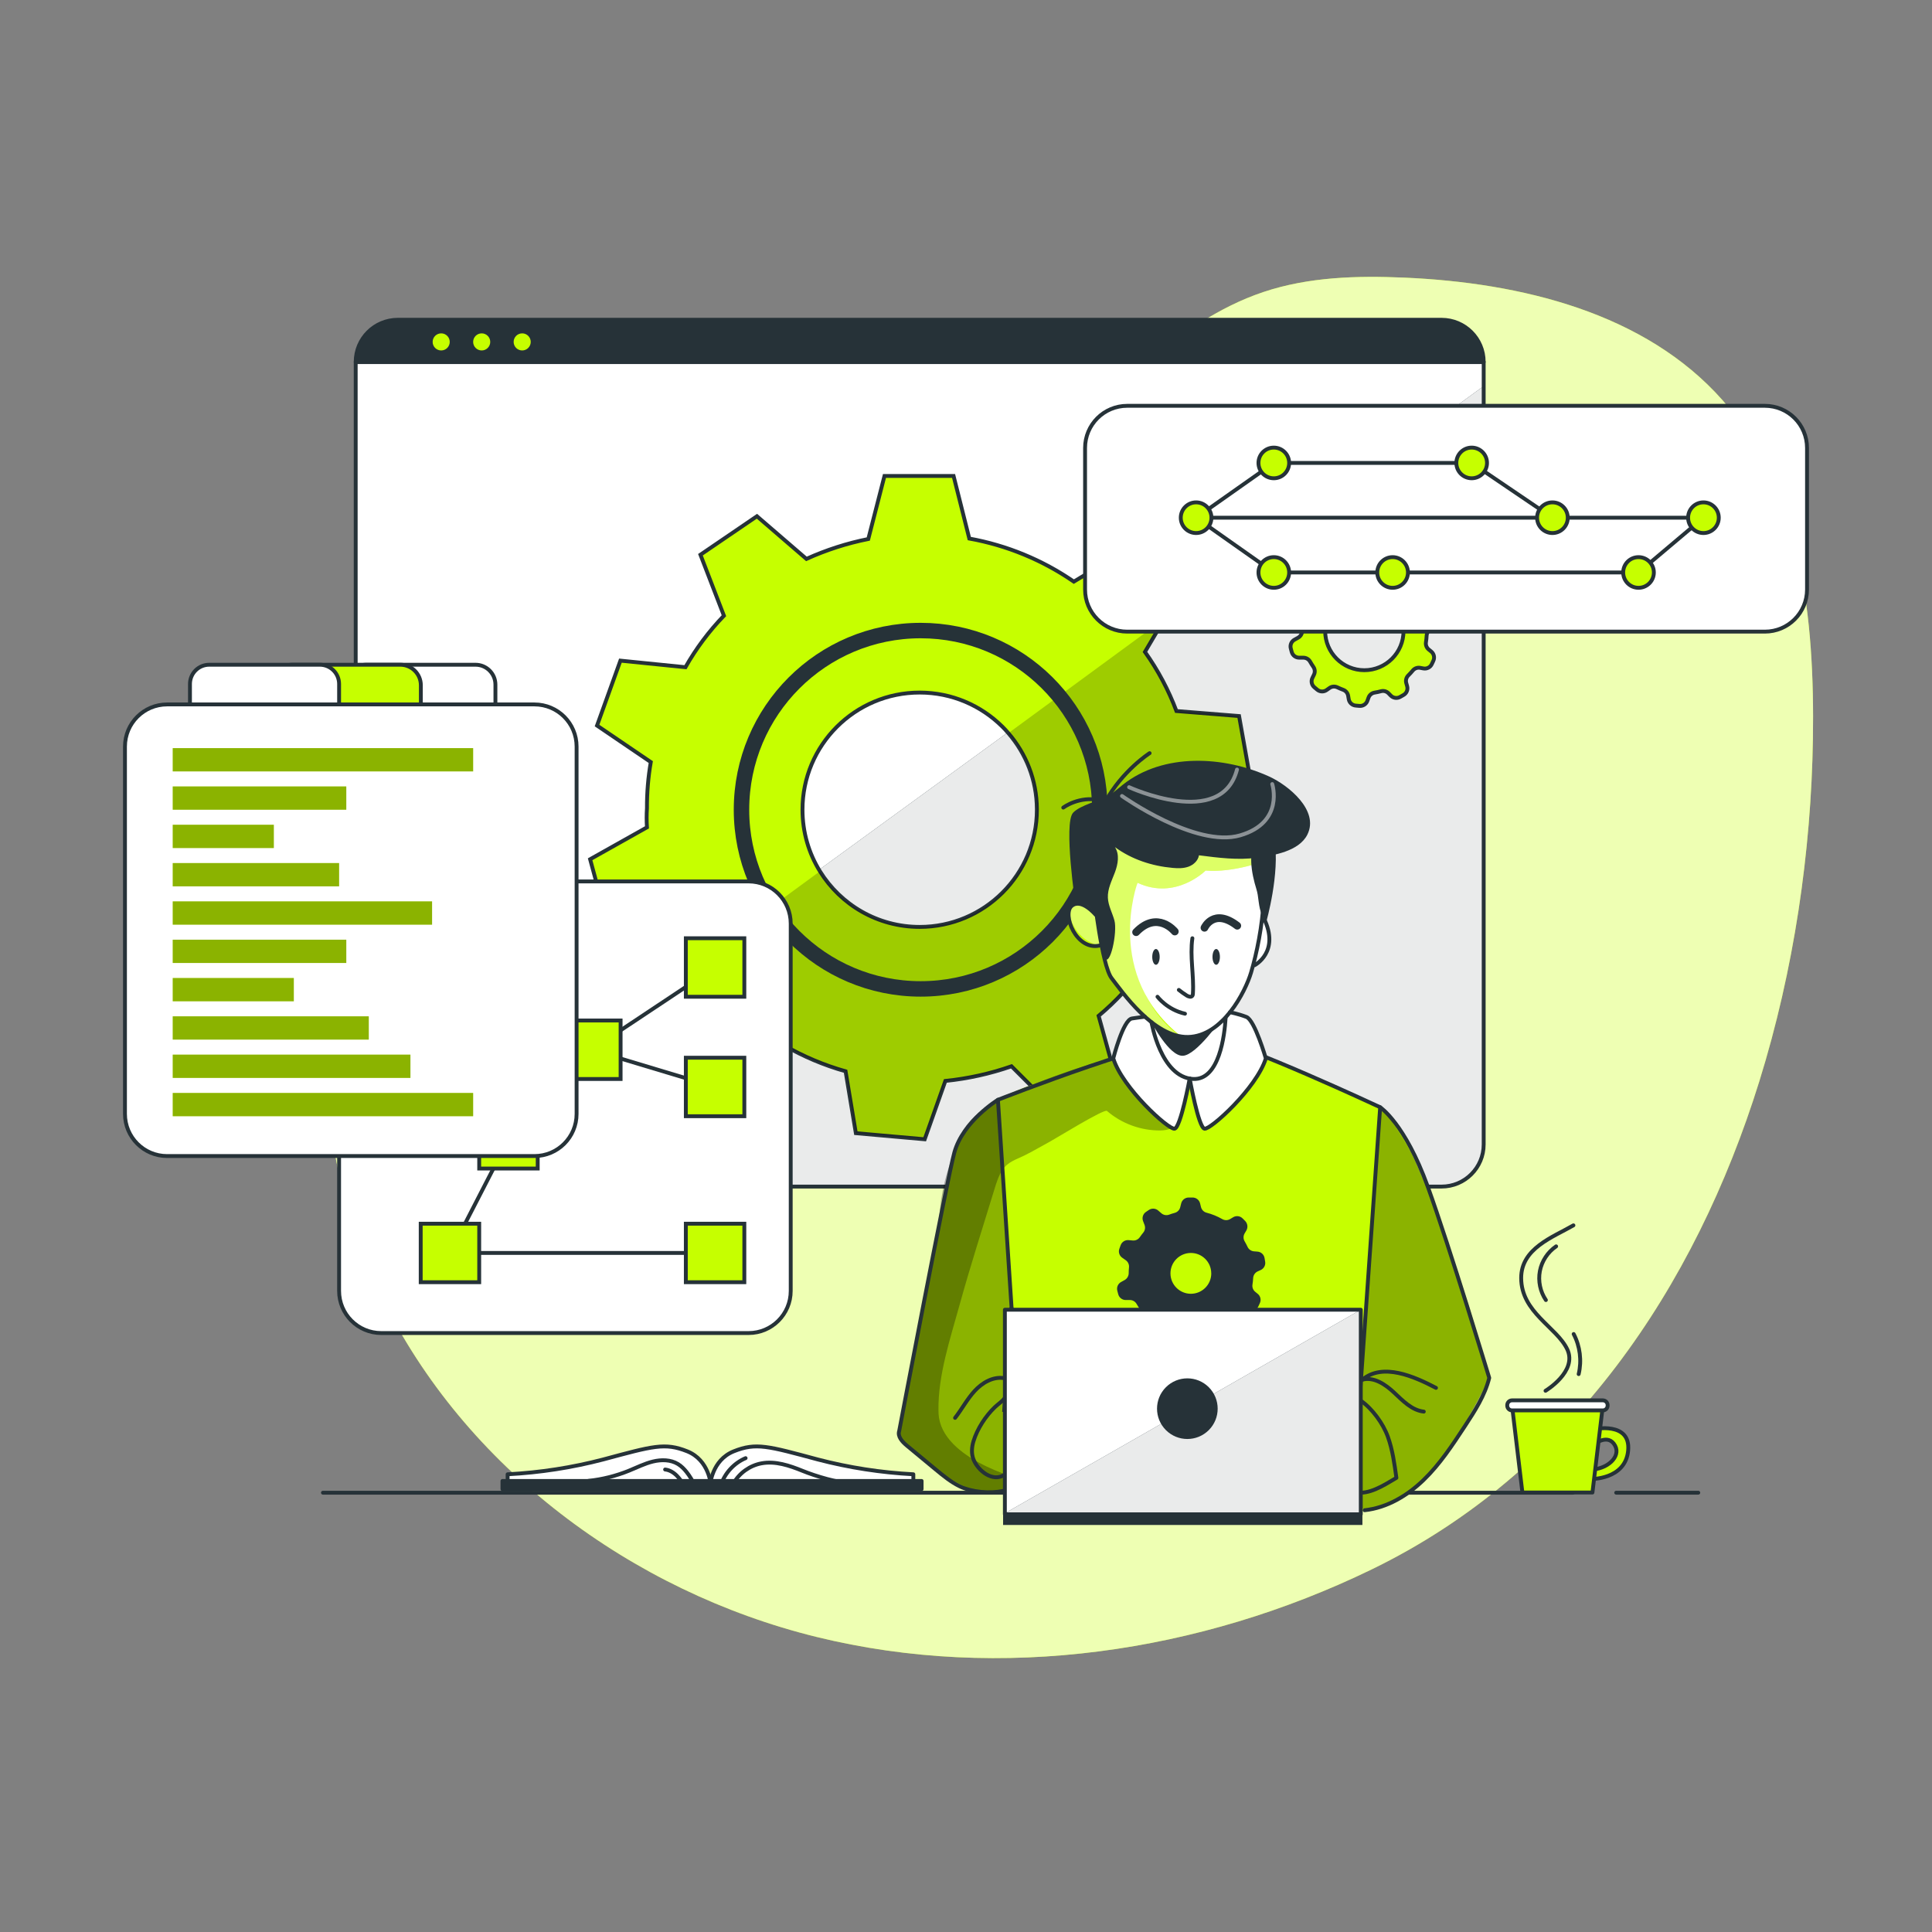 <?xml version="1.0" encoding="utf-8"?>
<!-- Generator: Adobe Illustrator 27.5.0, SVG Export Plug-In . SVG Version: 6.00 Build 0)  -->
<svg version="1.1" xmlns="http://www.w3.org/2000/svg" xmlns:xlink="http://www.w3.org/1999/xlink" x="0px" y="0px"
	 viewBox="0 0 500 500" style="enable-background:new 0 0 500 500;" xml:space="preserve">
<rect x="0" y="0" width="500" height="500" fill="#808080" stroke="none"/>
<g id="Background_Simple">
	<g>
		<path style="fill:#C6FF00;" d="M455.293,279.897c9.009-28.934,13.428-59.434,13.888-88.679
			c0.486-30.945-2.875-64.413-23.361-87.612c-20.036-22.69-52.186-30.442-82.427-31.757c-12.25-0.533-24.757-0.176-36.386,3.711
			c-23.482,7.849-39.943,28.661-60.77,42.049c-40.209,25.846-94.537,22.787-133.192,50.904
			c-9.933,7.225-18.457,16.305-25.489,26.376c-28.181,40.363-30.38,96.279-8.875,140.561c21.505,44.281,64.767,76.405,112.568,88.17
			c47.801,11.764,99.399,4.061,143.687-17.432C406.564,381.132,438.707,333.168,455.293,279.897z"/>
		<path style="opacity:0.7;fill:#FFFFFF;" d="M455.293,279.897c9.009-28.934,13.428-59.434,13.888-88.679
			c0.486-30.945-2.875-64.413-23.361-87.612c-20.036-22.69-52.186-30.442-82.427-31.757c-12.25-0.533-24.757-0.176-36.386,3.711
			c-23.482,7.849-39.943,28.661-60.77,42.049c-40.209,25.846-94.537,22.787-133.192,50.904
			c-9.933,7.225-18.457,16.305-25.489,26.376c-28.181,40.363-30.38,96.279-8.875,140.561c21.505,44.281,64.767,76.405,112.568,88.17
			c47.801,11.764,99.399,4.061,143.687-17.432C406.564,381.132,438.707,333.168,455.293,279.897z"/>
	</g>
</g>
<g id="Window">
	<g>
		<path style="fill:#FFFFFF;" d="M383.973,93.663v202.52c0,6.02-4.88,10.9-10.91,10.9h-270.11c-1.05,0-2.07-0.15-3.03-0.43
			c-4.55-1.31-7.87-5.5-7.87-10.47V93.663c0-6.03,4.88-10.91,10.9-10.91h270.11C379.093,82.753,383.973,87.633,383.973,93.663z"/>
		<g>
			<path style="fill:#263238;" d="M383.973,99.923v196.26c0,6.02-4.88,10.9-10.91,10.9h-270.11c-1.05,0-2.07-0.15-3.03-0.43
				L383.973,99.923z"/>
			<path style="opacity:0.9;fill:#FFFFFF;" d="M383.973,99.923v196.26c0,6.02-4.88,10.9-10.91,10.9h-270.11
				c-1.05,0-2.07-0.15-3.03-0.43L383.973,99.923z"/>
		</g>
		<path style="fill:#C6FF00;stroke:#263238;stroke-miterlimit:10;" d="M309.103,209.553l14.71-6.64l-3.14-17.6l-16.21-1.3
			c-2.04-5.43-4.78-10.58-8.15-15.3l5.09-8.62l3.26-5.53l-12.62-12.53l-14.14,8.49c-8.12-5.6-17.34-9.4-27.05-11.15l-4.07-16.2
			h-17.88l-4.19,16.32c-5.51,1.1-10.88,2.83-16.01,5.15l-12.81-11.04l-14.62,9.96l6.08,15.78c-3.87,4.01-7.21,8.49-9.96,13.33
			l-16.83-1.7l-6.05,16.8l13.91,9.45c-0.68,3.94-1.01,7.94-0.99,11.94c-0.11,1.65-0.11,3.3,0,4.95l-14.71,8.26l4.67,17.2h16.61
			c1.59,3.43,3.46,6.71,5.58,9.84c1.08,1.6,2.23,3.16,3.44,4.67l-7.16,14.82l13.72,11.51l13.24-9.92
			c5.04,2.91,10.41,5.18,16.01,6.76l2.66,16.01l17.82,1.58l5.35-15.1c5.83-0.59,11.58-1.86,17.11-3.79l11.32,11.31l15.5-8.94
			l-4.27-15.42c4.5-3.77,8.51-8.11,11.93-12.89l15.7,2.82l7.56-16.18l-12.34-9.95C308.503,221.083,309.153,215.333,309.103,209.553z
			 M268.343,209.553c0,16.75-13.58,30.33-30.33,30.33c-10.9,0-20.46-5.75-25.81-14.39c-2.87-4.63-4.52-10.1-4.52-15.94
			c0-16.74,13.58-30.32,30.33-30.32c8.34,0,15.89,3.37,21.38,8.81c0.55,0.55,1.08,1.11,1.57,1.7c4.56,5.27,7.34,12.12,7.38,19.62
			V209.553z"/>
		<path style="opacity:0.2;" d="M307.173,226.703l12.34,9.95l-7.56,16.18l-15.7-2.82c-3.42,4.78-7.43,9.12-11.93,12.89l4.27,15.42
			l-15.5,8.94l-11.32-11.31c-5.53,1.93-11.28,3.2-17.11,3.79l-5.35,15.1l-17.82-1.58l-2.66-16.01c-5.6-1.58-10.97-3.85-16.01-6.76
			l-13.24,9.92l-13.72-11.51l7.16-14.82c-1.21-1.51-2.36-3.07-3.44-4.67l32.62-23.92c5.35,8.64,14.91,14.39,25.81,14.39
			c16.75,0,30.33-13.58,30.33-30.33v-0.19c-0.04-7.5-2.82-14.35-7.38-19.62l40.44-29.65l-5.09,8.62c3.37,4.72,6.11,9.87,8.15,15.3
			l16.21,1.3l3.14,17.6l-14.71,6.64C309.153,215.333,308.503,221.083,307.173,226.703z"/>
		<path style="fill:#C6FF00;stroke:#263238;stroke-miterlimit:10;" d="M370.41,162.788l0.74-0.34c0.851-0.374,1.332-1.286,1.16-2.2
			l-0.15-0.9c-0.151-0.916-0.913-1.608-1.84-1.67l-0.89-0.07c-0.718-0.053-1.352-0.489-1.66-1.14c-0.24-0.51-0.5-1-0.78-1.48
			c-0.357-0.619-0.357-1.381,0-2l0.46-0.78c0.46-0.802,0.329-1.812-0.32-2.47l-0.64-0.64c-0.655-0.667-1.685-0.792-2.48-0.3
			l-0.79,0.47c-0.619,0.357-1.381,0.357-2,0c-1.276-0.734-2.645-1.292-4.07-1.66c-0.712-0.185-1.265-0.746-1.44-1.46l-0.23-0.93
			c-0.218-0.922-1.053-1.565-2-1.54h-0.9c-0.944-0.026-1.778,0.612-2,1.53l-0.25,1c-0.176,0.699-0.715,1.249-1.41,1.44
			c-0.5,0.14-1,0.29-1.47,0.47c-0.684,0.25-1.451,0.108-2-0.37l-0.8-0.69c-0.69-0.606-1.705-0.664-2.46-0.14l-0.71,0.48
			c-0.789,0.524-1.102,1.53-0.75,2.41l0.36,0.94c0.267,0.674,0.148,1.439-0.31,2c-0.32,0.381-0.62,0.779-0.9,1.19
			c-0.415,0.607-1.129,0.937-1.86,0.86l-1-0.09c-0.927-0.103-1.803,0.449-2.11,1.33l-0.32,0.88c-0.319,0.855-0.019,1.818,0.73,2.34
			l0.92,0.65c0.589,0.414,0.91,1.113,0.84,1.83c-0.057,0.521-0.083,1.046-0.08,1.57l0,0c-0.025,0.699-0.401,1.339-1,1.7l-0.94,0.52
			c-0.837,0.437-1.254,1.4-1,2.31l0.23,0.87c0.234,0.906,1.064,1.53,2,1.5h1c0.721-0.006,1.389,0.376,1.75,1
			c0.27,0.48,0.56,0.94,0.87,1.39c0.405,0.592,0.462,1.355,0.15,2l-0.41,0.85c-0.415,0.837-0.195,1.85,0.53,2.44l0.69,0.58
			c0.708,0.607,1.74,0.644,2.49,0.09l0.71-0.5c0.584-0.418,1.348-0.49,2-0.19c0.507,0.24,1.027,0.46,1.56,0.66
			c0.668,0.25,1.151,0.837,1.27,1.54l0.15,0.87c0.151,0.916,0.913,1.608,1.84,1.67l0.92,0.08c0.922,0.086,1.783-0.473,2.08-1.35
			l0.28-0.78c0.24-0.686,0.834-1.187,1.55-1.31c0.566-0.089,1.127-0.209,1.68-0.36c0.695-0.185,1.436,0.017,1.94,0.53l0.59,0.6
			c0.643,0.662,1.655,0.798,2.45,0.33l0.79-0.45c0.837-0.437,1.254-1.401,1-2.31l-0.22-0.78c-0.214-0.71-0.017-1.479,0.51-2
			c0.41-0.41,0.81-0.84,1.18-1.29c0.466-0.557,1.197-0.817,1.91-0.68l0.8,0.15c0.912,0.18,1.828-0.292,2.21-1.14l0.38-0.82
			c0.406-0.846,0.169-1.861-0.57-2.44l-0.6-0.49c-0.561-0.443-0.844-1.152-0.74-1.86c0.098-0.596,0.161-1.197,0.19-1.8
			C369.286,163.712,369.742,163.08,370.41,162.788z M363.23,163.307c0,5.6-4.54,10.14-10.14,10.14c-5.6,0-10.14-4.54-10.14-10.14
			c0-5.6,4.54-10.14,10.14-10.14l0,0c5.576-0.005,10.103,4.504,10.12,10.08L363.23,163.307z"/>
		<path style="fill:#263238;" d="M383.976,93.665v0.55H92.056v-0.55c0-6.03,4.88-10.91,10.9-10.91h270.11
			C379.096,82.755,383.976,87.635,383.976,93.665z"/>
		<path style="fill:none;stroke:#263238;stroke-linecap:round;stroke-linejoin:round;stroke-miterlimit:10;" d="M383.976,93.665
			v202.52c0,6.02-4.88,10.9-10.91,10.9h-270.11c-6.02,0-10.9-4.88-10.9-10.9V93.665c0-6.03,4.88-10.91,10.9-10.91h270.11
			C379.096,82.755,383.976,87.635,383.976,93.665z"/>
		
			<line style="fill:none;stroke:#263238;stroke-linecap:round;stroke-linejoin:round;stroke-miterlimit:10;" x1="92.056" y1="93.665" x2="383.976" y2="93.665"/>
		<path style="fill:#C6FF00;" d="M116.393,88.485c0,1.222-0.99,2.212-2.212,2.212c-1.222,0-2.212-0.99-2.212-2.212
			c0-1.222,0.99-2.212,2.212-2.212C115.403,86.273,116.393,87.263,116.393,88.485z"/>
		<path style="fill:#C6FF00;" d="M126.874,88.485c0,1.222-0.99,2.212-2.212,2.212c-1.222,0-2.212-0.99-2.212-2.212
			c0-1.222,0.99-2.212,2.212-2.212C125.883,86.273,126.874,87.263,126.874,88.485z"/>
		<path style="fill:#C6FF00;" d="M137.354,88.485c0,1.222-0.99,2.212-2.212,2.212c-1.222,0-2.212-0.99-2.212-2.212
			c0-1.222,0.99-2.212,2.212-2.212C136.364,86.273,137.354,87.263,137.354,88.485z"/>
		<path style="fill:none;stroke:#263238;stroke-width:4;stroke-miterlimit:10;" d="M284.639,209.558
			c0,25.61-20.761,46.371-46.371,46.371s-46.371-20.761-46.371-46.371s20.761-46.371,46.371-46.371l0,0l0,0
			c25.496,0,46.21,20.582,46.371,46.077V209.558z"/>
	</g>
</g>
<g id="Graphics">
	<g>
		<g>
			<path style="fill:#FFFFFF;stroke:#263238;stroke-miterlimit:10;" d="M456.754,163.465H291.719
				c-6.022,0-10.904-4.882-10.904-10.904v-36.633c0-6.022,4.882-10.904,10.904-10.904h165.034c6.022,0,10.904,4.882,10.904,10.904
				v36.633C467.657,158.583,462.775,163.465,456.754,163.465z"/>
			<g>
				<line style="fill:none;stroke:#263238;stroke-miterlimit:10;" x1="313.52" y1="133.982" x2="440.85" y2="133.982"/>
				<polyline style="fill:none;stroke:#263238;stroke-miterlimit:10;" points="309.551,133.982 329.66,119.808 380.87,119.808 
					401.767,133.982 				"/>
				<path style="fill:#C6FF00;stroke:#263238;stroke-miterlimit:10;" d="M405.736,133.982c0,2.192-1.777,3.969-3.969,3.969
					c-2.192,0-3.969-1.777-3.969-3.969c0-2.192,1.777-3.969,3.969-3.969C403.959,130.013,405.736,131.79,405.736,133.982z"/>
				<circle style="fill:#C6FF00;stroke:#263238;stroke-miterlimit:10;" cx="329.66" cy="119.808" r="3.969"/>
				<path style="fill:#C6FF00;stroke:#263238;stroke-miterlimit:10;" d="M384.839,119.808c0,2.192-1.777,3.969-3.969,3.969
					c-2.192,0-3.969-1.777-3.969-3.969s1.777-3.969,3.969-3.969C383.062,115.839,384.839,117.616,384.839,119.808z"/>
				<polyline style="fill:none;stroke:#263238;stroke-miterlimit:10;" points="309.551,133.982 329.66,148.155 424.048,148.155 
					440.85,133.982 				"/>
				<path style="fill:#C6FF00;stroke:#263238;stroke-miterlimit:10;" d="M364.377,148.155c0,2.192-1.777,3.969-3.969,3.969
					c-2.192,0-3.969-1.777-3.969-3.969c0-2.192,1.777-3.969,3.969-3.969C362.6,144.186,364.377,145.963,364.377,148.155z"/>
				<path style="fill:#C6FF00;stroke:#263238;stroke-miterlimit:10;" d="M333.629,148.155c0,2.192-1.777,3.969-3.969,3.969
					s-3.969-1.777-3.969-3.969c0-2.192,1.777-3.969,3.969-3.969S333.629,145.963,333.629,148.155z"/>
				<path style="fill:#C6FF00;stroke:#263238;stroke-miterlimit:10;" d="M428.017,148.155c0,2.192-1.777,3.969-3.969,3.969
					c-2.192,0-3.969-1.777-3.969-3.969c0-2.192,1.777-3.969,3.969-3.969C426.24,144.186,428.017,145.963,428.017,148.155z"/>
				<circle style="fill:#C6FF00;stroke:#263238;stroke-miterlimit:10;" cx="440.85" cy="133.982" r="3.969"/>
				<path style="fill:#C6FF00;stroke:#263238;stroke-miterlimit:10;" d="M313.52,133.982c0,2.192-1.777,3.969-3.969,3.969
					c-2.192,0-3.969-1.777-3.969-3.969c0-2.192,1.777-3.969,3.969-3.969C311.743,130.013,313.52,131.79,313.52,133.982z"/>
			</g>
		</g>
		<g>
			<g>
				<path style="fill:#FFFFFF;stroke:#263238;stroke-miterlimit:10;" d="M193.735,344.993H98.662
					c-6.022,0-10.904-4.882-10.904-10.904v-95.073c0-6.022,4.882-10.904,10.904-10.904h95.072c6.022,0,10.904,4.882,10.904,10.904
					v95.073C204.638,340.112,199.757,344.993,193.735,344.993z"/>
				<g>
					<polyline style="fill:none;stroke:#263238;stroke-linecap:round;stroke-linejoin:round;stroke-miterlimit:10;" points="
						131.588,294.844 116.449,324.264 185.062,324.264 					"/>
					<polyline style="fill:none;stroke:#263238;stroke-linecap:round;stroke-linejoin:round;stroke-miterlimit:10;" points="
						185.062,250.387 153.041,271.674 185.062,281.307 					"/>
					<rect x="177.492" y="242.817" style="fill:#C6FF00;stroke:#263238;stroke-miterlimit:10;" width="15.14" height="15.14"/>
					<rect x="177.492" y="273.737" style="fill:#C6FF00;stroke:#263238;stroke-miterlimit:10;" width="15.14" height="15.14"/>
					<rect x="145.471" y="264.104" style="fill:#C6FF00;stroke:#263238;stroke-miterlimit:10;" width="15.14" height="15.14"/>
					<rect x="124.018" y="287.274" style="fill:#C6FF00;stroke:#263238;stroke-miterlimit:10;" width="15.14" height="15.14"/>
					<rect x="108.879" y="316.694" style="fill:#C6FF00;stroke:#263238;stroke-miterlimit:10;" width="15.14" height="15.14"/>
					<rect x="177.492" y="316.694" style="fill:#C6FF00;stroke:#263238;stroke-miterlimit:10;" width="15.14" height="15.14"/>
				</g>
			</g>
			<g>
				<g>
					<path style="fill:#FFFFFF;stroke:#263238;stroke-miterlimit:10;" d="M138.319,299.185H43.246
						c-6.022,0-10.904-4.882-10.904-10.904v-95.072c0-6.022,4.882-10.904,10.904-10.904h95.072c6.022,0,10.904,4.882,10.904,10.904
						v95.072C149.223,294.303,144.341,299.185,138.319,299.185z"/>
					<g>
						<rect x="44.702" y="193.615" style="fill:#C6FF00;" width="77.748" height="6.024"/>
						<rect x="44.702" y="203.53" style="fill:#C6FF00;" width="44.917" height="6.024"/>
						<rect x="44.702" y="213.446" style="fill:#C6FF00;" width="26.164" height="6.024"/>
						<rect x="44.702" y="223.361" style="fill:#C6FF00;" width="43.057" height="6.024"/>
						<rect x="44.702" y="233.277" style="fill:#C6FF00;" width="67.119" height="6.024"/>
						<rect x="44.702" y="243.192" style="fill:#C6FF00;" width="44.917" height="6.024"/>
						<rect x="44.702" y="253.107" style="fill:#C6FF00;" width="31.337" height="6.024"/>
						<rect x="44.702" y="263.023" style="fill:#C6FF00;" width="50.737" height="6.024"/>
						<rect x="44.702" y="272.938" style="fill:#C6FF00;" width="61.515" height="6.024"/>
						<rect x="44.702" y="282.853" style="fill:#C6FF00;" width="77.748" height="6.024"/>
						<rect x="44.702" y="193.615" style="opacity:0.3;" width="77.748" height="6.024"/>
						<rect x="44.702" y="203.53" style="opacity:0.3;" width="44.917" height="6.024"/>
						<rect x="44.702" y="213.446" style="opacity:0.3;" width="26.164" height="6.024"/>
						<rect x="44.702" y="223.361" style="opacity:0.3;" width="43.057" height="6.024"/>
						<rect x="44.702" y="233.277" style="opacity:0.3;" width="67.119" height="6.024"/>
						<rect x="44.702" y="243.192" style="opacity:0.3;" width="44.917" height="6.024"/>
						<rect x="44.702" y="253.107" style="opacity:0.3;" width="31.337" height="6.024"/>
						<rect x="44.702" y="263.023" style="opacity:0.3;" width="50.737" height="6.024"/>
						<rect x="44.702" y="272.938" style="opacity:0.3;" width="61.515" height="6.024"/>
						<rect x="44.702" y="282.853" style="opacity:0.3;" width="77.748" height="6.024"/>
					</g>
				</g>
				<path style="fill:#FFFFFF;stroke:#263238;stroke-miterlimit:10;" d="M123.063,172.033H94.771c-2.845,0-5.151,2.306-5.151,5.152
					v5.121h38.595v-5.121C128.214,174.339,125.908,172.033,123.063,172.033z"/>
				<path style="fill:#C6FF00;stroke:#263238;stroke-miterlimit:10;" d="M103.597,172.033H75.641c-2.938,0-5.32,2.382-5.32,5.32
					v4.952h38.595v-4.952C108.917,174.414,106.535,172.033,103.597,172.033z"/>
				<path style="fill:#FFFFFF;stroke:#263238;stroke-miterlimit:10;" d="M82.779,172.033H54.142c-2.75,0-4.979,2.229-4.979,4.979
					v5.293h38.595v-5.293C87.758,174.262,85.529,172.033,82.779,172.033z"/>
			</g>
		</g>
	</g>
</g>
<g id="Table">
	<g>
		<g>
			
				<line style="fill:none;stroke:#263238;stroke-linecap:round;stroke-linejoin:round;stroke-miterlimit:10;" x1="418.27" y1="386.308" x2="439.514" y2="386.308"/>
			
				<line style="fill:none;stroke:#263238;stroke-linecap:round;stroke-linejoin:round;stroke-miterlimit:10;" x1="83.576" y1="386.308" x2="407.088" y2="386.308"/>
		</g>
		<g>
			<g id="Coffee--inject-189_2_">
				<path style="fill:#C6FF00;stroke:#263238;stroke-linecap:round;stroke-linejoin:round;" d="M412.433,373.86
					c0,0,3.768-3.079,5.559,0.288c1.549,2.913-2.159,6.167-6.38,6.164v2.459c0,0,9.049,0.241,9.753-7.38
					c0.704-7.621-8.932-5.517-8.932-5.517V373.86z"/>
				<polygon style="fill:#C6FF00;stroke:#263238;stroke-linecap:round;stroke-linejoin:round;" points="412.124,386.261 
					393.997,386.261 391.28,363.498 414.85,363.498 				"/>
				<path style="fill:#FFFFFF;stroke:#263238;stroke-linecap:round;stroke-linejoin:round;" d="M391.314,362.409h23.494
					c0.686,0,1.242,0.556,1.242,1.242v0.119c0,0.686-0.556,1.242-1.242,1.242h-23.494c-0.686,0-1.242-0.556-1.242-1.242v-0.119
					C390.072,362.965,390.628,362.409,391.314,362.409z"/>
			</g>
			<path style="fill:none;stroke:#263238;stroke-linecap:round;stroke-linejoin:round;" d="M399.98,359.929c0,0,8.34-5,5.62-10.74
				c-2.72-5.74-11.92-9.52-11.92-18.45c0-7.69,8.18-10.54,13.52-13.62"/>
			<path style="fill:none;stroke:#263238;stroke-linecap:round;stroke-linejoin:round;" d="M402.725,322.555
				c-2.168,1.471-3.716,3.826-4.206,6.4c-0.49,2.573,0.083,5.333,1.558,7.498"/>
			<path style="fill:none;stroke:#263238;stroke-linecap:round;stroke-linejoin:round;" d="M407.263,345.245
				c1.653,3.152,2.121,6.907,1.295,10.369"/>
		</g>
		<g>
			<g>
				<path style="fill:#FFFFFF;stroke:#263238;stroke-linecap:round;stroke-linejoin:round;" d="M183.982,384.421
					c0,0-0.38-6.53-6.14-8.83c-5.76-2.3-8.84-1.35-21.7,2.11c-8.104,2.12-16.404,3.406-24.77,3.84v2.88H183.982z"/>
				<path style="fill:#FFFFFF;stroke:#263238;stroke-linecap:round;stroke-linejoin:round;" d="M183.772,384.421
					c0,0,0.38-6.53,6.14-8.83c5.76-2.3,8.83-1.35,21.7,2.11c8.101,2.12,16.398,3.406,24.76,3.84v2.88H183.772z"/>
				
					<rect x="130.032" y="383.271" style="fill:#263238;stroke:#263238;stroke-linecap:round;stroke-linejoin:round;" width="108.48" height="2.11"/>
			</g>
			<path style="fill:none;stroke:#263238;stroke-linecap:round;stroke-linejoin:round;" d="M186.574,384.304
				c1.014-3.077,3.403-5.672,6.386-6.937"/>
			<path style="fill:none;stroke:#263238;stroke-linecap:round;stroke-linejoin:round;" d="M189.858,383.845
				c1.506-2.65,4.22-4.581,7.218-5.135c3.589-0.663,7.238,0.572,10.62,1.944c3.382,1.373,9.258,3.179,12.908,3.19"/>
			<path style="fill:none;stroke:#263238;stroke-linecap:round;stroke-linejoin:round;" d="M152.293,383.244
				c3.588-0.381,7.121-1.266,10.464-2.623c2.063-0.837,4.067-1.857,6.23-2.383c2.163-0.526,4.572-0.506,6.473,0.652
				c0.87,0.53,1.592,1.271,2.226,2.068c0.857,1.078,1.568,2.271,2.107,3.538"/>
			<path style="fill:none;stroke:#263238;stroke-linecap:round;stroke-linejoin:round;" d="M172.131,380.31
				c1.169,0.122,2.23,0.781,3.054,1.619c0.824,0.838,1.443,1.853,2.054,2.857"/>
		</g>
	</g>
</g>
<g id="Character">
	<g>
		<path style="fill:#C6FF00;" d="M266.148,383.378c0,0-5.939,2.93-12.652,2.93s-20.404-13.89-20.404-13.89s-0.496-1.5,0.572-7.094
			c1.068-5.593,11.109-56.943,11.109-56.943s1.188-11.948,7.978-19.283c6.791-7.335,20.117-9.944,20.117-9.944
			s29.482-12.841,46.012-8.876c16.555,6.566,34.557,13.226,40.581,18.393c6.024,5.166,20.829,46.611,25.958,67.924
			c0,0-11.301,24.007-21.835,30.755c-10.535,6.748-35.989,4.543-35.989,4.543L266.148,383.378z"/>
		<path style="opacity:0.3;" d="M262.407,341.651l-4.259-56.589c0,0-8.95,3.086-11.163,13.203
			c-2.213,10.116-15.527,72.417-13.894,74.153c1.633,1.736,10.348,9.177,10.348,9.177s9.372,8.015,18.968,3.227
			C272.002,380.032,262.407,341.651,262.407,341.651z"/>
		<path style="opacity:0.3;" d="M304.726,290.304c-0.499,1.693-2.621,2.233-4.387,2.257c-5.029,0.071-10.061-1.766-13.862-5.058
			c-0.705-0.61-13.208,7.111-14.649,7.885c-2.267,1.217-4.495,2.566-6.806,3.696c-2.162,1.057-4.197,1.584-5.608,3.727
			c-1.006,1.527-1.552,3.303-2.085,5.052c-3.029,9.926-6.23,19.828-8.987,29.825c-2.386,8.65-5.607,18.236-5.469,27.317
			c0.01,0.65,0.033,1.298,0.139,1.941c1.903,11.609,23.136,16.432,23.136,16.432s-7.502,4.594-12.652,2.93
			c-5.15-1.664-17.109-8.535-20.888-14.956l10.404-54.443c0,0-0.13-26.197,18.771-34.027c18.901-7.831,26.33-8.969,26.33-8.969
			L304.726,290.304z"/>
		<path style="opacity:0.3;" d="M374.492,375.882c0,0,8.253-9.124,10.926-19.285c0,0-12.661-41.713-15.916-49.512
			c-3.255-7.8-8.589-16.722-12.318-20.53l-6.042,85.864l-1.271,18.064c0,0,6.764,0.289,11.515-1.943
			C366.137,386.308,374.492,375.882,374.492,375.882z"/>
		<path style="fill:none;stroke:#263238;stroke-linecap:round;stroke-linejoin:round;stroke-miterlimit:10;" d="M349.871,390.482
			l7.314-103.928c0,0-35.413-16.551-44.651-18.091c-9.238-1.54-54.273,16.167-54.273,16.167l6.544,99.694"/>
		<path style="fill:#FFFFFF;" d="M286.027,217.702l-3.64,17.44c0,0-4.659-3.29-5.649,0.43c-0.99,3.72,2.042,8.837,7.9,9.12
			c0,0,1.594,7.896,6.779,13.264c5.185,5.368,7.743,7.422,7.743,7.422s2.046,13.242,8.731,13.746
			c6.685,0.504,7.998-5.521,9.35-13.89c0,0,5.778-10.028,7.465-15.449c0,0,7.096-4.946,2.362-12.17c0,0,2.344-17.255-1.727-20.175
			C321.273,214.522,293.127,216.029,286.027,217.702z"/>
		<path style="fill:#FFFFFF;" d="M307.625,280.508c0,0-2.251,11.307-3.645,11.596c-1.394,0.289-6.935-5.002-11.773-11.596
			c-4.838-6.594-4.094-6.595-4.094-6.595s2.244-8.647,4.094-9.91s8.495-1.101,8.495-1.101l14.579-0.557c0,0,4.895-0.694,7.853,1.239
			s4.46,10.329,4.46,10.329s-8.71,16.117-15.867,18.191C311.727,292.104,309.49,286.97,307.625,280.508z"/>
		<line style="fill:none;stroke:#263238;stroke-miterlimit:10;" x1="259.857" y1="365.424" x2="261.783" y2="338.301"/>
		<g>
			<path style="fill:#C6FF00;" d="M327.593,222.712c0,0-8.272,3.206-15.589,2.589c0,0-7.728,7.784-17.616,3.156
				c0,0-8.92,24.154,11.529,39.953c0,0-16.413-5.288-21.279-23.718c0,0-5.812,0.909-7.9-7.793c0,0-1.681-3.348,5.986-3.37
				l-0.337-16.804l19.7,3.949l14.134-2.063L327.593,222.712z"/>
			<path style="opacity:0.4;fill:#FFFFFF;" d="M327.593,222.712c0,0-8.272,3.206-15.589,2.589c0,0-7.728,7.784-17.616,3.156
				c0,0-7.206,25.859,10.694,39.518c0,0-16.228-5.63-20.444-23.283c0,0-5.774-0.614-7.9-7.793c0,0-1.681-3.348,5.986-3.37
				l-0.337-16.804l19.7,3.949l14.134-2.063L327.593,222.712z"/>
		</g>
		<path style="fill:none;stroke:#263238;stroke-linecap:round;stroke-linejoin:round;stroke-miterlimit:10;" d="M305.082,256.188
			c0.644,0.517,1.319,0.998,2.019,1.439c0.456,0.287,1.143,0.523,1.467,0.099c0.126-0.164,0.145-0.381,0.158-0.586
			c0.294-4.773-0.818-9.588-0.138-14.323"/>
		<path style="fill:none;stroke:#263238;stroke-width:2;stroke-linecap:round;stroke-linejoin:round;stroke-miterlimit:10;" d="
			M311.717,240.107c0,0,2.371-5.229,8.484-0.531"/>
		<path style="fill:none;stroke:#263238;stroke-width:2;stroke-linecap:round;stroke-linejoin:round;stroke-miterlimit:10;" d="
			M304.037,241.074c0,0-4.467-5.561-10.01,0.172"/>
		<path style="fill:none;stroke:#263238;stroke-linecap:round;stroke-linejoin:round;stroke-miterlimit:10;" d="M298.003,264.548
			c0,0,2.382,14.256,10.774,14.688c6.81,0.35,8.142-11.434,8.403-15.652"/>
		<path style="fill:none;stroke:#263238;stroke-linecap:round;stroke-linejoin:round;stroke-miterlimit:10;" d="M283.542,236.732
			c0,0-3.703-4.419-6.211-2.26c-2.508,2.159,1.25,11.663,7.308,10.221"/>
		<path style="fill:none;stroke:#263238;stroke-linecap:round;stroke-linejoin:round;stroke-miterlimit:10;" d="M299.556,257.957
			c0,0,2.504,3.352,7.117,4.388"/>
		<ellipse style="fill:#263238;" cx="299.161" cy="247.642" rx="0.961" ry="2.041"/>
		<path style="fill:#263238;" d="M315.713,247.642c0,1.127-0.43,2.041-0.961,2.041c-0.531,0-0.961-0.914-0.961-2.041
			c0-1.127,0.43-2.041,0.961-2.041C315.282,245.601,315.713,246.515,315.713,247.642z"/>
		<path style="fill:none;stroke:#263238;stroke-linecap:round;stroke-linejoin:round;stroke-miterlimit:10;" d="M307.893,279.125
			c0,0-2.335,12.693-3.913,12.979c-1.578,0.287-13.517-10.563-15.867-18.191c0,0,2.531-9.967,4.826-10.329
			c1.102-0.174,2.36-0.338,3.369-0.462"/>
		<path style="fill:none;stroke:#263238;stroke-linecap:round;stroke-linejoin:round;stroke-miterlimit:10;" d="M307.893,279.125
			c0,0,2.256,12.693,3.834,12.979c1.578,0.287,13.517-10.563,15.867-18.191c0,0-2.854-9.896-5.024-10.728
			c-2.191-0.84-4.254-1.213-4.254-1.213"/>
		<path style="fill:#263238;" d="M285.781,247.894c1.533,2.654,3.441-6.721,2.631-9.677c-0.541-1.975-1.604-3.836-1.696-5.881
			c-0.102-2.274,1.006-4.397,1.808-6.527c0.802-2.13,1.271-4.668,0.022-6.57c4.365,3.189,9.588,4.898,14.973,5.379
			c1.378,0.123,2.805,0.144,4.102-0.338s2.448-1.56,2.668-2.926c5.044,0.643,10.048,1.303,15.086,0.618
			c4.221-0.574,10.787-1.643,12.959-5.953c3.176-6.302-5.01-12.839-9.835-15.041c-11.697-5.337-27.41-6.236-37.944,2.133
			c-1.119,0.889-2.176,1.865-3.387,2.623c-2.327,1.458-7.615,2.587-9.465,4.615c-2.489,2.729,0.633,23.811,0.633,23.811
			s4.053-1.878,5.733,4.398C285.207,242.815,284.228,245.204,285.781,247.894z"/>
		<path style="fill:#263238;" d="M323.982,220.61c-0.066,0.269-0.113,0.536-0.132,0.8c-0.176,2.381,0.243,4.783,0.838,7.08
			c0.266,1.028,0.646,2.033,0.809,3.074c0.392,2.504,0.386,4.914,2.232,6.945c0,0,3.542-12.371,2.116-21.208
			c-0.165-1.024-0.493-3.598-2.056-3.122c-1.142,0.347-1.966,2.314-2.445,3.263C324.855,218.41,324.252,219.518,323.982,220.61z"/>
		<path style="fill:none;stroke:#263238;stroke-linecap:round;stroke-linejoin:round;stroke-miterlimit:10;" d="M275.172,209.006
			c1.546-1.131,6.108-3.323,10.855-1.458c4.469-8.159,11.494-12.627,11.494-12.627"/>
		<path style="opacity:0.47;fill:none;stroke:#FFFFFF;stroke-linecap:round;stroke-linejoin:round;stroke-miterlimit:10;" d="
			M290.37,206.001c0,0,19.039,13.541,30.569,10.19c11.53-3.352,8.313-13.273,8.313-13.273"/>
		<path style="opacity:0.47;fill:none;stroke:#FFFFFF;stroke-linecap:round;stroke-linejoin:round;stroke-miterlimit:10;" d="
			M292.207,203.722c0,0,23.905,10.994,27.928-4.559"/>
		<path style="fill:#263238;" d="M298.003,264.548c0,0,4.549,8.836,8.113,8.686s10.106-9.65,10.106-9.65s-3.528,4.549-8.885,5.021
			C303.814,268.915,298.003,264.548,298.003,264.548z"/>
		<path style="fill:#263238;" d="M325.516,329.026l0.74-0.34c0.851-0.375,1.332-1.286,1.16-2.2l-0.15-0.9
			c-0.151-0.916-0.913-1.608-1.84-1.67l-0.89-0.07c-0.718-0.053-1.352-0.489-1.66-1.14c-0.24-0.51-0.5-1-0.78-1.48
			c-0.357-0.619-0.357-1.381,0-2l0.46-0.78c0.46-0.802,0.329-1.812-0.32-2.47l-0.64-0.64c-0.655-0.668-1.685-0.792-2.48-0.3
			l-0.79,0.47c-0.619,0.357-1.381,0.357-2,0c-1.276-0.734-2.645-1.292-4.07-1.66c-0.712-0.185-1.265-0.746-1.44-1.46l-0.23-0.93
			c-0.218-0.922-1.053-1.565-2-1.54h-0.9c-0.944-0.026-1.778,0.612-2,1.53l-0.25,1c-0.176,0.699-0.715,1.249-1.41,1.44
			c-0.5,0.14-1,0.29-1.47,0.47c-0.684,0.25-1.451,0.108-2-0.37l-0.8-0.69c-0.69-0.606-1.705-0.664-2.46-0.14l-0.71,0.48
			c-0.789,0.524-1.102,1.53-0.75,2.41l0.36,0.94c0.266,0.674,0.148,1.439-0.31,2c-0.32,0.381-0.62,0.779-0.9,1.19
			c-0.415,0.607-1.129,0.937-1.86,0.86l-1-0.09c-0.927-0.103-1.803,0.449-2.11,1.33l-0.32,0.88c-0.319,0.855-0.019,1.818,0.73,2.34
			l0.92,0.65c0.589,0.414,0.91,1.113,0.84,1.83c-0.056,0.521-0.083,1.046-0.08,1.57l0,0c-0.025,0.699-0.401,1.339-1,1.7l-0.94,0.52
			c-0.837,0.437-1.254,1.401-1,2.31l0.23,0.87c0.234,0.906,1.065,1.53,2,1.5h1c0.721-0.007,1.39,0.376,1.75,1
			c0.27,0.48,0.56,0.94,0.87,1.39c0.405,0.592,0.462,1.355,0.15,2l-0.41,0.85c-0.415,0.837-0.195,1.85,0.53,2.44l0.69,0.58
			c0.708,0.607,1.74,0.644,2.49,0.09l0.71-0.5c0.584-0.418,1.348-0.49,2-0.19c0.507,0.24,1.027,0.46,1.56,0.66
			c0.668,0.25,1.151,0.837,1.27,1.54l0.15,0.87c0.151,0.916,0.913,1.608,1.84,1.67l0.92,0.08c0.922,0.086,1.783-0.473,2.08-1.35
			l0.28-0.78c0.24-0.686,0.834-1.187,1.55-1.31c0.566-0.089,1.127-0.209,1.68-0.36c0.695-0.185,1.436,0.017,1.94,0.53l0.59,0.6
			c0.643,0.662,1.655,0.798,2.45,0.33l0.79-0.45c0.837-0.437,1.254-1.4,1-2.31l-0.22-0.78c-0.214-0.71-0.017-1.479,0.51-2
			c0.41-0.41,0.81-0.84,1.18-1.29c0.466-0.557,1.197-0.817,1.91-0.68l0.8,0.15c0.912,0.18,1.828-0.292,2.21-1.14l0.38-0.82
			c0.406-0.846,0.169-1.861-0.57-2.44l-0.6-0.49c-0.562-0.443-0.844-1.152-0.74-1.86c0.098-0.596,0.161-1.197,0.19-1.8
			C324.392,329.95,324.848,329.318,325.516,329.026z M313.477,329.546c0,2.917-2.365,5.281-5.281,5.281
			c-2.917,0-5.281-2.365-5.281-5.281c0-2.917,2.365-5.281,5.281-5.281l0,0c2.904-0.003,5.262,2.346,5.271,5.25L313.477,329.546z"/>
		<path style="fill:none;stroke:#263238;stroke-linecap:round;stroke-linejoin:round;stroke-miterlimit:10;" d="M260.061,361.764
			c-0.71,0.968-1.738,1.59-2.593,2.408c-2.415,2.311-4.551,5.61-5.532,8.818c-0.475,1.553-0.58,3.274,0.033,4.778
			c1.172,2.873,4.901,5.849,7.888,3.962"/>
		<path style="fill:none;stroke:#263238;stroke-linecap:round;stroke-linejoin:round;stroke-miterlimit:10;" d="M259.82,356.654
			c-2.841-0.443-5.637,1.204-7.583,3.32c-1.946,2.116-3.295,4.707-5.066,6.972"/>
		<path style="fill:none;stroke:#263238;stroke-linecap:round;stroke-linejoin:round;stroke-miterlimit:10;" d="M259.606,385.852
			c-3.451,0.713-8.093,0.336-11.26-1.208c-2.292-1.118-4.28-2.759-6.245-4.385c-2.459-2.035-4.917-4.07-7.376-6.106
			c-1.186-0.982-2.503-2.374-2.012-3.834c0,0,12.333-65.026,14.272-72.054c2.239-8.115,11.275-13.636,11.275-13.636"/>
		<path style="fill:none;stroke:#263238;stroke-linecap:round;stroke-linejoin:round;stroke-miterlimit:10;" d="M352.171,362.493
			c2.976,2.065,5.795,5.944,7.012,9.355c1.217,3.412,1.713,7.031,2.202,10.62c-1.914,1.07-5.85,3.839-9.215,3.839"/>
		<path style="fill:none;stroke:#263238;stroke-linecap:round;stroke-linejoin:round;stroke-miterlimit:10;" d="M352.589,357.055
			c2.992-0.791,5.96,1.243,8.218,3.36c2.257,2.118,4.594,4.579,7.671,4.909"/>
		<path style="fill:none;stroke:#263238;stroke-linecap:round;stroke-linejoin:round;stroke-miterlimit:10;" d="M353.165,390.843
			c5.795-0.611,11.08-3.782,15.269-7.834c4.189-4.051,7.423-8.967,10.622-13.839c2.591-3.947,5.226-7.992,6.362-12.575
			c0,0-10.232-33.813-15.916-49.512c-5.921-16.355-12.318-20.53-12.318-20.53"/>
		<path style="fill:none;stroke:#263238;stroke-linecap:round;stroke-linejoin:round;stroke-miterlimit:10;" d="M352.589,357.055
			c5.275-4.433,13.367-0.84,19.043,2.125"/>
		<g>
			<rect x="260.061" y="338.953" style="fill:#FFFFFF;" width="92.11" height="52.942"/>
			<rect x="259.599" y="391.895" style="fill:#263238;" width="92.991" height="2.766"/>
			<g>
				<polygon style="fill:#263238;" points="259.599,391.895 352.171,338.953 352.589,391.895 				"/>
				<polygon style="opacity:0.9;fill:#FFFFFF;" points="259.599,391.895 352.171,338.953 352.589,391.895 				"/>
			</g>
			
				<ellipse transform="matrix(0.707 -0.707 0.707 0.707 -167.767 324.114)" style="fill:#263238;" cx="307.357" cy="364.569" rx="7.848" ry="7.848"/>
			
				<rect x="260.061" y="338.953" style="fill:none;stroke:#263238;stroke-linecap:round;stroke-linejoin:round;stroke-miterlimit:10;" width="92.11" height="52.942"/>
		</g>
	</g>
	<path style="fill:none;stroke:#263238;stroke-linecap:round;stroke-linejoin:round;stroke-miterlimit:10;" d="M283.115,231.37
		c0,0,2.015,18.498,4.579,21.794c2.564,3.297,10.806,15.384,19.78,15.201c8.974-0.183,14.835-11.721,16.3-16.666
		c1.465-4.945,2.93-11.904,3.297-19.23"/>
	<path style="fill:none;stroke:#263238;stroke-linecap:round;stroke-linejoin:round;stroke-miterlimit:10;" d="M324.708,249.787
		c0,0,6.658-3.438,2.362-12.17"/>
</g>
</svg>
